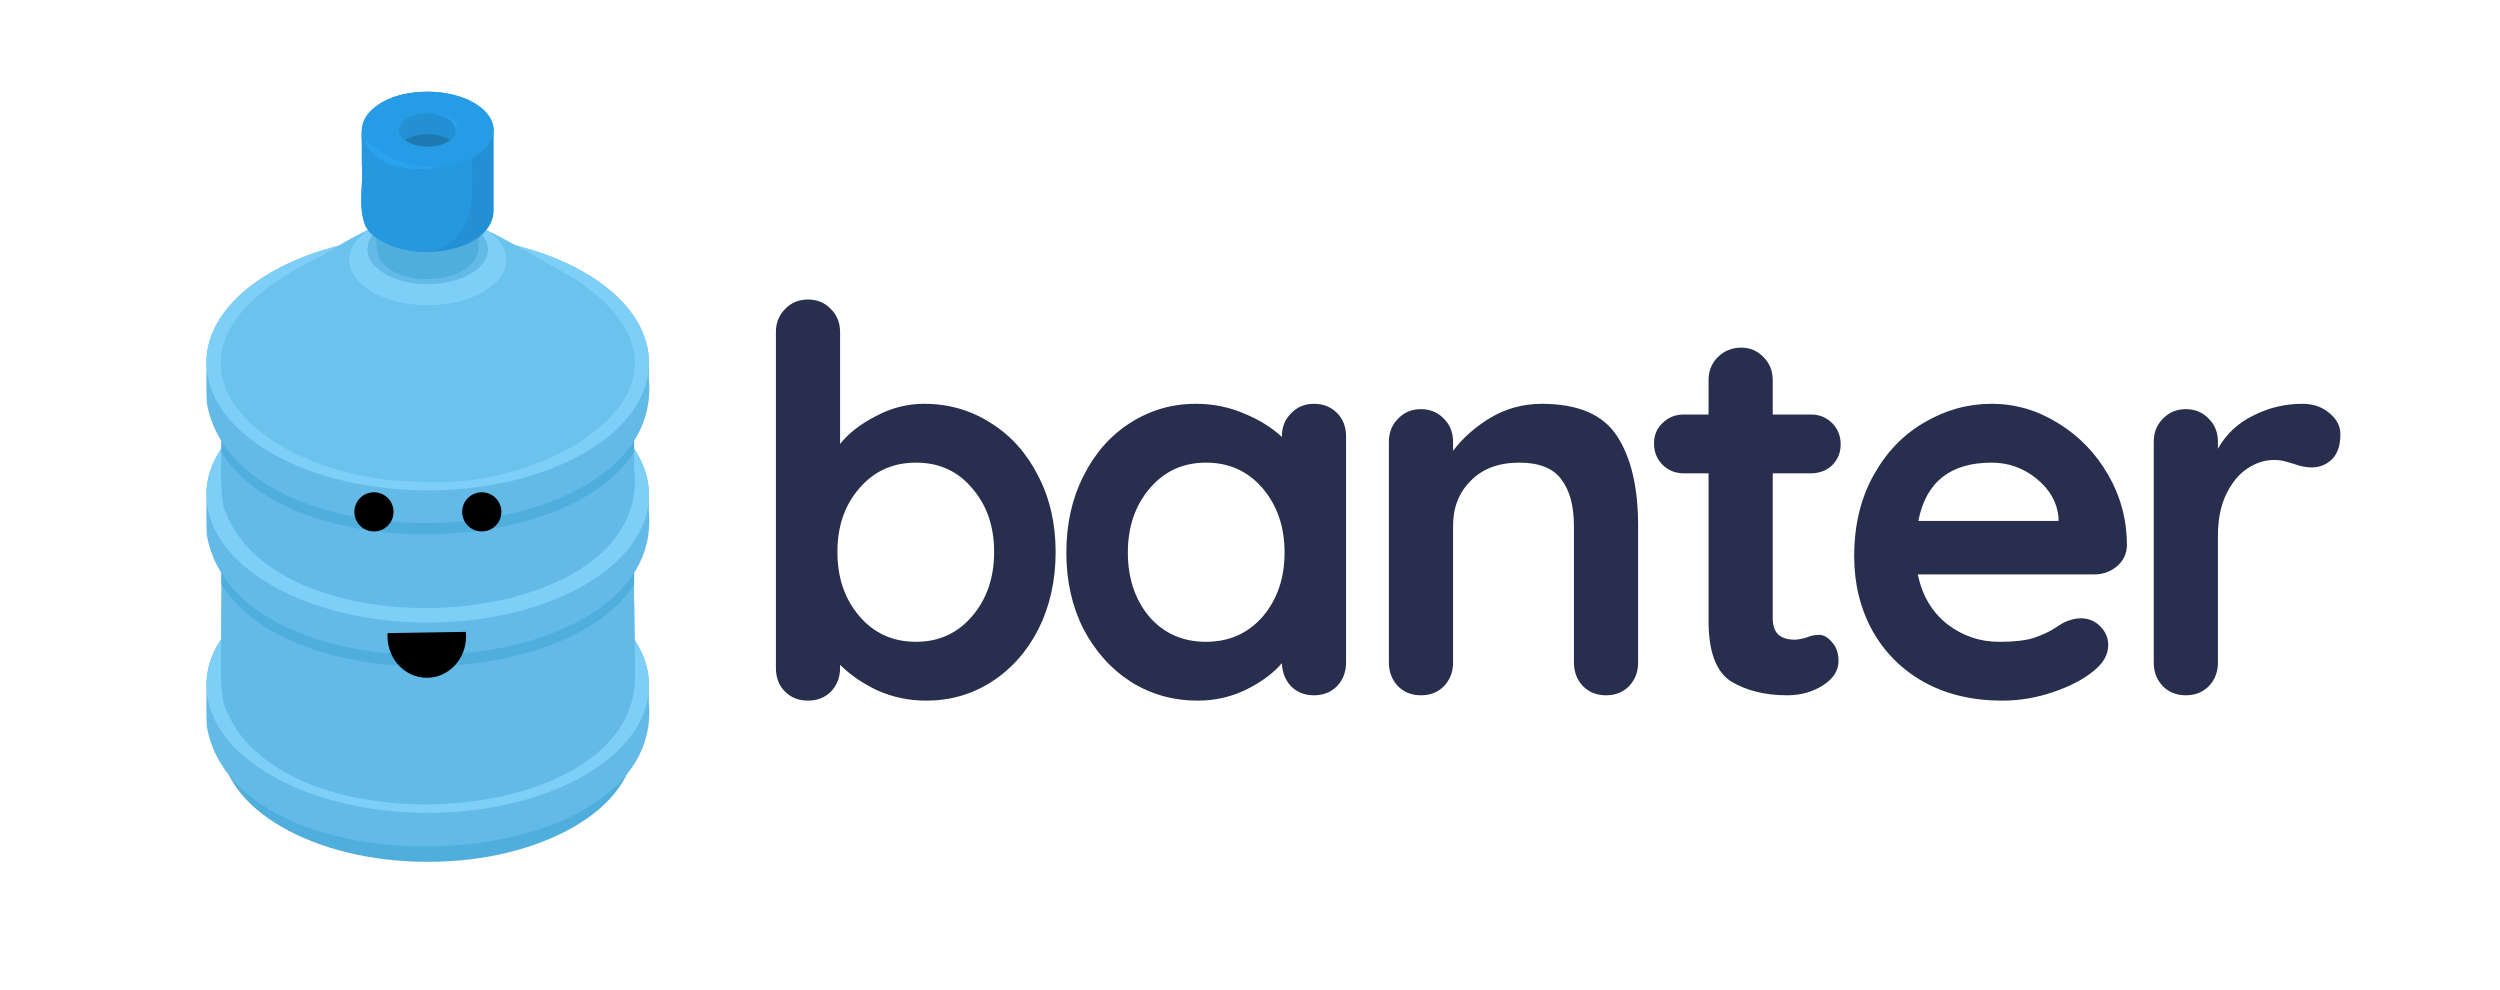 <svg width="1636" height="648" viewBox="0 0 1636 648" fill="none" xmlns="http://www.w3.org/2000/svg">
<path d="M279.888 564C354.505 564 414.994 529.075 414.994 485.992C414.994 442.909 354.505 407.984 279.888 407.984C205.271 407.984 144.782 442.909 144.782 485.992C144.782 529.075 205.271 564 279.888 564Z" fill="#4FAEDB"/>
<path d="M135.363 475.52C134.904 467.456 135.072 458.91 135.128 450.757C135.128 448.942 135.128 447.162 135.128 445.414C136.36 424.997 150.472 404.792 177.464 389.19C234.013 356.531 325.707 356.531 382.256 389.19C409.573 404.994 423.696 425.512 424.626 446.198V446.322C424.626 447.811 424.626 449.267 424.626 450.69C424.626 453.803 424.626 456.782 424.626 459.728C435.176 575.939 155.299 588.64 135.363 475.52Z" fill="#63BAE6"/>
<path d="M424.659 446.21V446.333C424.659 447.822 424.659 449.278 424.659 450.701C423.696 471.286 409.55 491.715 382.323 507.44C325.774 540.099 234.08 540.099 177.531 507.44C150.315 491.76 136.203 471.32 135.162 450.768C135.055 448.989 135.055 447.205 135.162 445.426C136.394 425.008 150.506 404.803 177.498 389.202C234.046 356.542 325.741 356.542 382.29 389.202C409.606 404.96 423.752 425.523 424.659 446.21Z" fill="#7ECFF7"/>
<path d="M146.205 459.627C145.243 454.289 144.741 448.878 144.704 443.454C144.558 437.194 144.704 388.574 144.838 382.392C144.906 377.834 144.973 373.432 144.838 369.378C125.44 248.328 404.947 239.2 414.949 351.39C414.949 362.322 414.949 372.581 414.949 382.358V392.326C415.397 395.686 415.576 441.136 415.52 444.362C413.661 544.355 177.15 557.078 146.205 459.627Z" fill="#63BAE6"/>
<path d="M414.949 382.358C370.474 452.179 190.478 455.864 144.838 382.358C144.906 377.8 144.973 373.398 144.838 369.344C125.44 248.328 404.947 239.2 414.949 351.39C414.982 362.322 414.949 372.581 414.949 382.358Z" fill="#4FAEDB"/>
<path d="M135.363 350.27C134.904 342.43 135.072 334.12 135.128 326.123C135.128 324.309 135.128 322.494 135.128 320.747C136.394 300.386 150.506 280.226 177.464 264.747C234.013 232.088 325.707 232.088 382.256 264.747C409.573 280.506 423.696 301.024 424.626 321.677V321.845C424.626 323.334 424.626 324.79 424.626 326.246C424.626 329.091 424.626 331.846 424.626 334.557C435.176 450.667 155.299 463.424 135.363 350.27Z" fill="#63BAE6"/>
<path d="M424.659 321.587V321.755C424.659 323.245 424.659 324.701 424.659 326.157C423.662 346.742 409.55 367.16 382.323 382.896C325.774 415.555 234.08 415.555 177.531 382.896C150.282 367.16 136.17 346.742 135.162 326.123C135.055 324.333 135.055 322.538 135.162 320.747V320.747C136.427 300.386 150.539 280.226 177.498 264.747C234.046 232.088 325.741 232.088 382.29 264.747C409.606 280.416 423.718 300.934 424.659 321.587Z" fill="#7ECFF7"/>
<path d="M146.205 331.141C144.166 320.938 144.648 307.901 144.838 295.984C144.906 291.426 144.973 287.024 144.838 282.97C125.44 161.92 404.947 152.792 414.949 264.96C414.949 275.891 414.949 286.162 414.949 295.928V305.896C429.128 414.939 178.147 431.739 146.205 331.141Z" fill="#63BAE6"/>
<path d="M414.949 295.906C370.474 365.726 190.478 369.411 144.838 295.906C144.906 291.347 144.973 286.946 144.838 282.891C125.44 161.92 404.947 152.747 414.949 264.96C414.982 275.869 414.949 286.128 414.949 295.906Z" fill="#4FAEDB"/>
<path d="M135.363 263.84C134.904 256 135.072 247.69 135.128 239.693C135.128 237.878 135.128 236.064 135.128 234.317C136.394 213.922 150.506 193.795 177.464 178.227C234.013 145.568 325.707 145.568 382.256 178.227C409.573 193.986 423.696 214.504 424.626 235.19V235.358C424.626 236.848 424.626 238.304 424.626 239.76C424.626 242.605 424.626 245.36 424.626 248.07C435.176 364.214 155.299 376.96 135.363 263.84Z" fill="#63BAE6"/>
<path d="M424.659 235.134V235.302C424.659 236.792 424.659 238.248 424.659 239.704C423.662 260.29 409.55 280.674 382.323 296.41C325.774 329.069 234.08 329.069 177.531 296.41C150.282 280.674 136.17 260.256 135.162 239.67C135.055 237.88 135.055 236.085 135.162 234.294V234.294C136.427 213.899 150.539 193.773 177.498 178.205C234.046 145.546 325.741 145.546 382.29 178.205C409.606 193.93 423.718 214.448 424.659 235.134Z" fill="#7ECFF7"/>
<path d="M375.435 182.08C300.496 140.304 283.898 120.838 211.915 166.714C75.746 230.688 171.405 313.803 272.194 315.136C361.189 322.976 478.24 249.022 375.435 182.08Z" fill="#6BC2ED"/>
<path d="M331.206 169.334C331.206 169.861 331.206 170.387 331.206 170.902C330.848 178.205 325.853 185.462 316.198 191.062C296.139 202.643 263.626 202.643 243.578 191.062C233.912 185.462 228.906 178.238 228.547 170.902C228.508 170.268 228.508 169.632 228.547 168.998V168.998C228.995 161.763 234.002 154.618 243.566 149.107C263.614 137.515 296.128 137.515 316.187 149.107C325.92 154.73 330.882 161.998 331.206 169.334Z" fill="#7ECFF7"/>
<path d="M319.312 162.637C319.312 163.051 319.312 163.443 319.312 163.835C319.032 169.435 315.19 175.035 307.776 179.291C292.376 188.184 267.389 188.184 251.989 179.291C244.563 175.002 240.722 169.435 240.442 163.835C240.414 163.347 240.414 162.857 240.442 162.368V162.368C240.789 156.768 244.63 151.325 251.978 147.091C267.378 138.131 292.365 138.131 307.765 147.091C315.202 151.414 319.054 157.003 319.312 162.637Z" fill="#63BAE6"/>
<path d="M313.13 120.626C308.246 93.97 242.077 95.258 246.624 126.875C246.624 130.022 246.624 133.819 246.624 138.21C247.554 148.547 244.485 159.322 248.338 169.368C262.282 190.95 314.496 185.048 313.118 160.542C313.118 147.685 313.096 134.424 313.13 120.626Z" fill="#4FAEDB"/>
<path d="M313.13 120.581C313.13 120.917 313.13 121.253 313.13 121.589C312.894 126.315 309.658 130.997 303.408 134.614C290.416 142.118 269.349 142.118 256.368 134.614C250.107 130.997 246.87 126.304 246.635 121.578C246.607 121.167 246.607 120.756 246.635 120.346V120.346C246.926 115.664 250.163 111.038 256.357 107.466C269.349 99.962 290.416 99.962 303.397 107.466C309.669 111.117 312.906 115.832 313.13 120.581Z" fill="#63BAE6"/>
<path d="M323.03 84.394C316.702 49.842 230.899 51.499 236.79 92.502C236.79 96.579 236.79 101.462 236.79 107.208C237.989 120.592 234.013 134.57 239.03 147.595C257.107 175.595 324.811 167.968 323.03 136.149C323.008 119.494 322.997 102.291 323.03 84.394Z" fill="#2490D4"/>
<path d="M306.219 89.243C303.979 81.661 300.171 74.896 293.664 70.013C281.501 60.885 270.379 58.432 255.976 64.155C242.637 69.453 236.757 78.536 236.802 92.48C236.802 96.557 236.802 101.44 236.802 107.186C238 120.57 234.024 134.547 239.042 147.573C241.786 154.718 252.482 159.579 259.09 161.763C267.478 164.53 276.416 165.56 285.062 163.634C300.362 160.206 307.899 143.003 308.582 128.701C309.12 116.616 309.882 101.821 306.219 89.243Z" fill="#2698E0"/>
<path d="M323.03 84.349C323.03 84.797 323.03 85.234 323.03 85.659C322.728 91.797 318.55 97.867 310.419 102.549C293.619 112.282 266.269 112.282 249.424 102.549C241.304 97.867 237.104 91.786 236.802 85.648C236.762 85.119 236.762 84.587 236.802 84.058C237.171 77.976 241.382 71.984 249.413 67.347C266.213 57.614 293.563 57.614 310.408 67.347C318.539 72.074 322.75 78.189 323.03 84.349Z" fill="#279CE6"/>
<path d="M298.782 84.718V85.301C298.682 87.63 297.293 89.938 294.605 91.808C294.171 92.126 293.718 92.418 293.25 92.682C285.869 96.96 273.93 96.96 266.56 92.682C266.067 92.39 265.619 92.099 265.194 91.808C262.539 89.904 261.15 87.63 261.05 85.301C261.016 85.067 261.016 84.829 261.05 84.595C261.218 81.941 263.066 79.32 266.56 77.282C273.941 73.037 285.88 73.037 293.261 77.282C296.8 79.354 298.648 82.008 298.782 84.718Z" fill="#2490D4"/>
<path d="M294.56 91.808C294.126 92.126 293.674 92.418 293.205 92.682C285.869 96.96 273.93 96.96 266.56 92.682C266.067 92.39 265.619 92.099 265.194 91.808C265.619 91.517 266.067 91.226 266.56 90.934C273.941 86.701 285.88 86.701 293.261 90.934C293.731 91.226 294.19 91.517 294.56 91.808Z" fill="#1E79B3"/>
<path d="M237.037 87.754C241.147 95.93 261.386 111.05 288.389 109.403C288.389 109.403 244.653 118.24 237.037 87.754Z" fill="#29A3F0"/>
<path d="M283.539 74.291C293.048 73.821 302.579 79.566 298.099 87.731C298.155 87.754 300.339 76.99 283.539 74.291Z" fill="#29A3F0"/>
<path d="M244.72 347.28C251.524 347.28 257.04 341.764 257.04 334.96C257.04 328.156 251.524 322.64 244.72 322.64C237.916 322.64 232.4 328.156 232.4 334.96C232.4 341.764 237.916 347.28 244.72 347.28Z" fill="black" stroke="black" stroke-miterlimit="10"/>
<path d="M315.28 347.28C322.084 347.28 327.6 341.764 327.6 334.96C327.6 328.156 322.084 322.64 315.28 322.64C308.476 322.64 302.96 328.156 302.96 334.96C302.96 341.764 308.476 347.28 315.28 347.28Z" fill="black" stroke="black" stroke-miterlimit="10"/>
<path d="M254.094 414.794C254.094 415.466 254.038 416.138 254.094 416.821C254.318 431.526 265.787 443.275 279.709 443.051C293.63 442.827 304.707 430.731 304.483 416.026C304.483 415.342 304.427 414.67 304.36 414.01L254.094 414.794Z" fill="black" stroke="black" stroke-miterlimit="10"/>
<path d="M604.7 264.25C620.8 264.25 635.383 268.45 648.45 276.85C661.517 285.017 671.783 296.45 679.25 311.15C686.95 325.85 690.8 342.533 690.8 361.2C690.8 379.867 687.067 396.667 679.6 411.6C672.133 426.3 661.867 437.85 648.8 446.25C635.967 454.417 621.733 458.5 606.1 458.5C594.9 458.5 584.283 456.283 574.25 451.85C564.45 447.183 556.283 441.583 549.75 435.05V437.15C549.75 443.217 547.767 448.35 543.8 452.55C539.833 456.517 534.817 458.5 528.75 458.5C522.683 458.5 517.667 456.517 513.7 452.55C509.733 448.583 507.75 443.45 507.75 437.15V217.35C507.75 211.283 509.733 206.267 513.7 202.3C517.667 198.1 522.683 196 528.75 196C534.817 196 539.833 198.1 543.8 202.3C547.767 206.267 549.75 211.283 549.75 217.35V290.5C555.35 283.5 563.167 277.433 573.2 272.3C583.233 266.933 593.733 264.25 604.7 264.25ZM599.45 420C614.383 420 626.633 414.4 636.2 403.2C645.767 392 650.55 378 650.55 361.2C650.55 344.4 645.767 330.517 636.2 319.55C626.867 308.35 614.617 302.75 599.45 302.75C584.283 302.75 571.917 308.35 562.35 319.55C552.783 330.517 548 344.4 548 361.2C548 378 552.783 392 562.35 403.2C571.917 414.4 584.283 420 599.45 420ZM859.866 264.25C865.933 264.25 870.95 266.233 874.916 270.2C878.883 274.167 880.866 279.3 880.866 285.6V433.65C880.866 439.717 878.883 444.85 874.916 449.05C870.95 453.017 865.933 455 859.866 455C853.8 455 848.783 453.017 844.816 449.05C841.083 445.083 839.1 440.067 838.866 434C833.033 440.767 825.1 446.6 815.066 451.5C805.266 456.167 794.883 458.5 783.916 458.5C767.816 458.5 753.233 454.417 740.166 446.25C727.1 437.85 716.716 426.3 709.016 411.6C701.55 396.9 697.816 380.217 697.816 361.55C697.816 342.883 701.55 326.2 709.016 311.5C716.483 296.567 726.633 285.017 739.466 276.85C752.533 268.45 766.883 264.25 782.516 264.25C793.716 264.25 804.216 266.35 814.016 270.55C823.816 274.517 832.1 279.65 838.866 285.95V285.6C838.866 279.533 840.85 274.517 844.816 270.55C848.783 266.35 853.8 264.25 859.866 264.25ZM789.166 420C804.333 420 816.7 414.517 826.266 403.55C835.833 392.35 840.616 378.35 840.616 361.55C840.616 344.75 835.833 330.75 826.266 319.55C816.7 308.35 804.333 302.75 789.166 302.75C774.233 302.75 761.983 308.35 752.416 319.55C742.85 330.75 738.066 344.75 738.066 361.55C738.066 378.35 742.733 392.35 752.066 403.55C761.633 414.517 774 420 789.166 420ZM1008.98 264.25C1032.78 264.25 1049.23 271.367 1058.33 285.6C1067.43 299.6 1071.98 319.083 1071.98 344.05V433.65C1071.98 439.717 1070 444.85 1066.03 449.05C1062.07 453.017 1057.05 455 1050.98 455C1044.92 455 1039.9 453.017 1035.93 449.05C1031.97 444.85 1029.98 439.717 1029.98 433.65V344.05C1029.98 331.217 1027.3 321.183 1021.93 313.95C1016.57 306.483 1007.35 302.75 994.283 302.75C980.749 302.75 970.133 306.717 962.433 314.65C954.733 322.35 950.883 332.15 950.883 344.05V433.65C950.883 439.717 948.899 444.85 944.933 449.05C940.966 453.017 935.949 455 929.883 455C923.816 455 918.799 453.017 914.833 449.05C910.866 444.85 908.883 439.717 908.883 433.65V289.1C908.883 283.033 910.866 278.017 914.833 274.05C918.799 269.85 923.816 267.75 929.883 267.75C935.949 267.75 940.966 269.85 944.933 274.05C948.899 278.017 950.883 283.033 950.883 289.1V295.05C957.183 286.65 965.349 279.417 975.383 273.35C985.649 267.283 996.849 264.25 1008.98 264.25ZM1190.18 415.45C1193.45 415.45 1196.36 417.083 1198.93 420.35C1201.73 423.383 1203.13 427.467 1203.13 432.6C1203.13 438.9 1199.63 444.267 1192.63 448.7C1185.86 452.9 1178.16 455 1169.53 455C1155.06 455 1142.81 451.967 1132.78 445.9C1122.98 439.6 1118.08 426.417 1118.08 406.35V309.75H1101.98C1096.38 309.75 1091.71 307.883 1087.98 304.15C1084.25 300.417 1082.38 295.75 1082.38 290.15C1082.38 284.783 1084.25 280.35 1087.98 276.85C1091.71 273.117 1096.38 271.25 1101.98 271.25H1118.08V248.85C1118.08 242.783 1120.06 237.767 1124.03 233.8C1128.23 229.6 1133.36 227.5 1139.43 227.5C1145.26 227.5 1150.16 229.6 1154.13 233.8C1158.1 237.767 1160.08 242.783 1160.08 248.85V271.25H1184.93C1190.53 271.25 1195.2 273.117 1198.93 276.85C1202.66 280.583 1204.53 285.25 1204.53 290.85C1204.53 296.217 1202.66 300.767 1198.93 304.5C1195.2 308 1190.53 309.75 1184.93 309.75H1160.08V404.6C1160.08 409.5 1161.36 413.117 1163.93 415.45C1166.5 417.55 1170 418.6 1174.43 418.6C1176.3 418.6 1178.86 418.133 1182.13 417.2C1184.93 416.033 1187.61 415.45 1190.18 415.45ZM1391.88 357C1391.65 362.6 1389.43 367.15 1385.23 370.65C1381.03 374.15 1376.13 375.9 1370.53 375.9H1255.03C1257.83 389.667 1264.25 400.517 1274.28 408.45C1284.32 416.15 1295.63 420 1308.23 420C1317.8 420 1325.27 419.183 1330.63 417.55C1336 415.683 1340.2 413.817 1343.23 411.95C1346.5 409.85 1348.72 408.45 1349.88 407.75C1354.08 405.65 1358.05 404.6 1361.78 404.6C1366.68 404.6 1370.88 406.35 1374.38 409.85C1377.88 413.35 1379.63 417.433 1379.63 422.1C1379.63 428.4 1376.37 434.117 1369.83 439.25C1363.3 444.617 1354.55 449.167 1343.58 452.9C1332.62 456.633 1321.53 458.5 1310.33 458.5C1290.73 458.5 1273.58 454.417 1258.88 446.25C1244.42 438.083 1233.22 426.883 1225.28 412.65C1217.35 398.183 1213.38 381.967 1213.38 364C1213.38 343.933 1217.58 326.317 1225.98 311.15C1234.38 295.983 1245.47 284.433 1259.23 276.5C1273 268.333 1287.7 264.25 1303.33 264.25C1318.73 264.25 1333.2 268.45 1346.73 276.85C1360.5 285.25 1371.47 296.567 1379.63 310.8C1387.8 325.033 1391.88 340.433 1391.88 357ZM1303.33 302.75C1276.27 302.75 1260.28 315.467 1255.38 340.9H1347.08V338.45C1346.15 328.65 1341.37 320.25 1332.73 313.25C1324.1 306.25 1314.3 302.75 1303.33 302.75ZM1506.71 264.25C1513.71 264.25 1519.54 266.233 1524.21 270.2C1529.11 274.167 1531.56 278.833 1531.56 284.2C1531.56 291.433 1529.69 296.917 1525.96 300.65C1522.23 304.15 1517.79 305.9 1512.66 305.9C1509.16 305.9 1505.19 305.083 1500.76 303.45C1500.06 303.217 1498.43 302.75 1495.86 302.05C1493.53 301.35 1490.96 301 1488.16 301C1482.09 301 1476.26 302.867 1470.66 306.6C1465.06 310.333 1460.39 316.05 1456.66 323.75C1453.16 331.217 1451.41 340.2 1451.41 350.7V433.65C1451.41 439.717 1449.43 444.85 1445.46 449.05C1441.49 453.017 1436.48 455 1430.41 455C1424.34 455 1419.33 453.017 1415.36 449.05C1411.39 444.85 1409.41 439.717 1409.41 433.65V289.1C1409.41 283.033 1411.39 278.017 1415.36 274.05C1419.33 269.85 1424.34 267.75 1430.41 267.75C1436.48 267.75 1441.49 269.85 1445.46 274.05C1449.43 278.017 1451.41 283.033 1451.41 289.1V293.65C1456.78 284.083 1464.48 276.85 1474.51 271.95C1484.54 266.817 1495.28 264.25 1506.71 264.25Z" fill="#282E4E"/>
</svg>